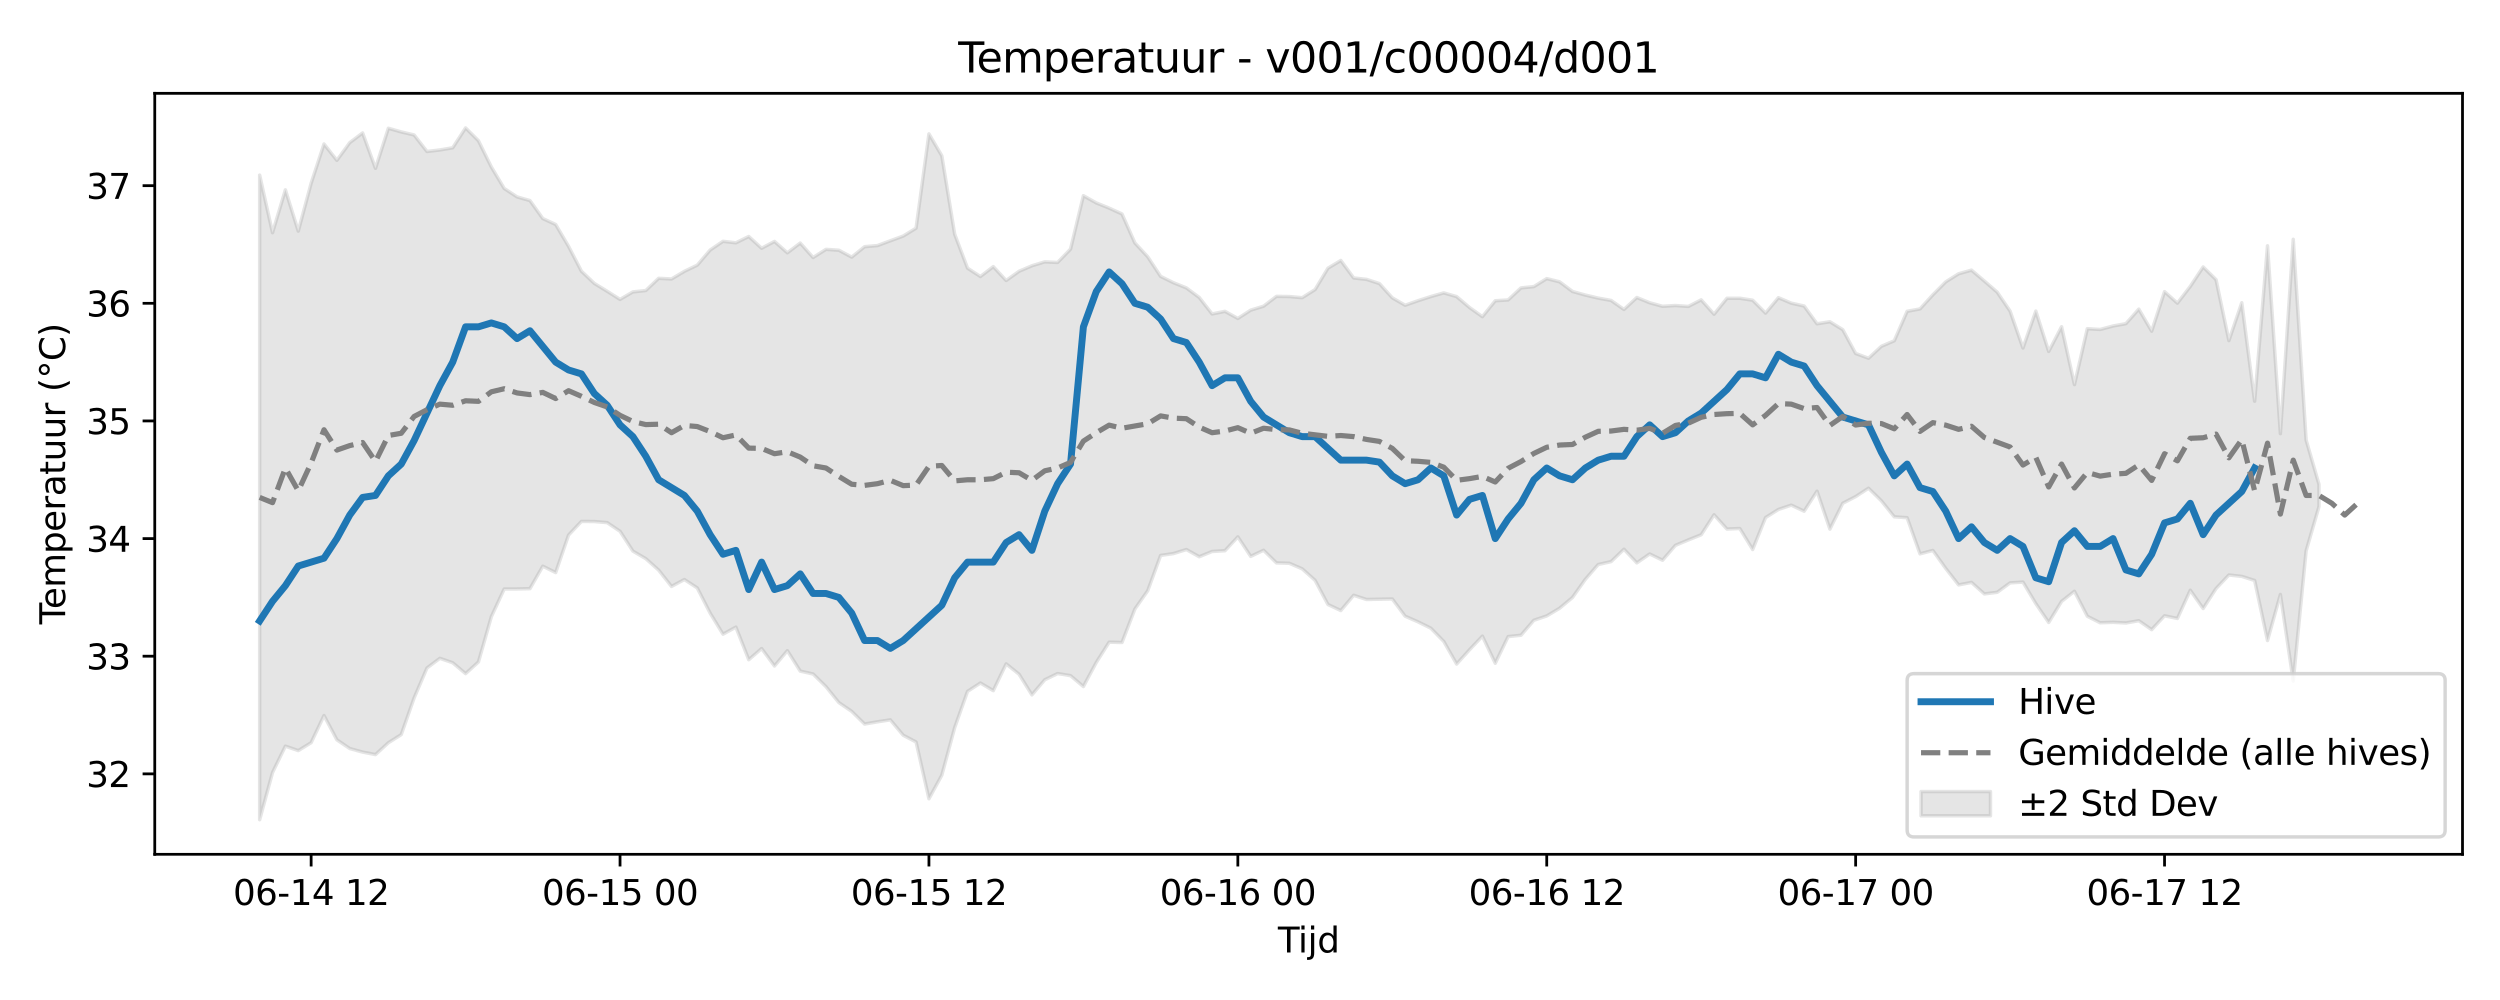 <?xml version="1.0" encoding="utf-8" standalone="no"?>
<!DOCTYPE svg PUBLIC "-//W3C//DTD SVG 1.1//EN"
  "http://www.w3.org/Graphics/SVG/1.1/DTD/svg11.dtd">
<svg xmlns:xlink="http://www.w3.org/1999/xlink" width="720pt" height="288pt" viewBox="0 0 720 288" xmlns="http://www.w3.org/2000/svg" version="1.1">
 <defs>
  <style type="text/css">*{stroke-linejoin: round; stroke-linecap: butt}</style>
 </defs>
 <g id="figure_1">
  <g id="patch_1">
   <path d="M 0 288 
L 720 288 
L 720 0 
L 0 0 
z
" style="fill: #ffffff"/>
  </g>
  <g id="axes_1">
   <g id="patch_2">
    <path d="M 44.57 246.04 
L 709.2 246.04 
L 709.2 26.88 
L 44.57 26.88 
z
" style="fill: #ffffff"/>
   </g>
   <g id="FillBetweenPolyCollection_1">
    <defs>
     <path id="m1a0eccf304" d="M 74.78 -237.57 
L 74.78 -51.922 
L 78.487 -65.504 
L 82.194 -73.106 
L 85.901 -71.821 
L 89.608 -74.108 
L 93.314 -81.919 
L 97.021 -74.933 
L 100.728 -72.419 
L 104.435 -71.398 
L 108.142 -70.676 
L 111.848 -74.085 
L 115.555 -76.43 
L 119.262 -86.984 
L 122.969 -95.617 
L 126.676 -98.4 
L 130.383 -97.127 
L 134.089 -93.993 
L 137.796 -97.356 
L 141.503 -110.389 
L 145.21 -118.365 
L 148.917 -118.377 
L 152.623 -118.464 
L 156.33 -124.936 
L 160.037 -123.093 
L 163.744 -133.9 
L 167.451 -137.829 
L 171.157 -137.795 
L 174.864 -137.482 
L 178.571 -134.985 
L 182.278 -129.278 
L 185.985 -127.11 
L 189.691 -123.804 
L 193.398 -119.101 
L 197.105 -121.094 
L 200.812 -118.667 
L 204.519 -111.416 
L 208.225 -105.35 
L 211.932 -107.396 
L 215.639 -97.993 
L 219.346 -101.219 
L 223.053 -96.191 
L 226.759 -100.6 
L 230.466 -94.721 
L 234.173 -93.889 
L 237.88 -90.244 
L 241.587 -85.654 
L 245.293 -83.122 
L 249 -79.473 
L 252.707 -80.116 
L 256.414 -80.68 
L 260.121 -76.25 
L 263.827 -74.302 
L 267.534 -57.955 
L 271.241 -64.736 
L 274.948 -78.454 
L 278.655 -88.887 
L 282.361 -91.292 
L 286.068 -89.088 
L 289.775 -96.802 
L 293.482 -93.82 
L 297.189 -87.874 
L 300.896 -92.23 
L 304.602 -94.016 
L 308.309 -93.404 
L 312.016 -90.272 
L 315.723 -97.195 
L 319.43 -103.052 
L 323.136 -102.961 
L 326.843 -112.592 
L 330.55 -117.876 
L 334.257 -128.033 
L 337.964 -128.569 
L 341.67 -129.735 
L 345.377 -127.655 
L 349.084 -129.176 
L 352.791 -129.391 
L 356.498 -133.38 
L 360.204 -127.759 
L 363.911 -129.524 
L 367.618 -125.882 
L 371.325 -125.774 
L 375.032 -124.175 
L 378.738 -120.866 
L 382.445 -113.905 
L 386.152 -112.158 
L 389.859 -116.554 
L 393.566 -115.345 
L 397.272 -115.426 
L 400.979 -115.495 
L 404.686 -110.529 
L 408.393 -108.906 
L 412.1 -107.061 
L 415.806 -103.266 
L 419.513 -96.754 
L 423.22 -100.861 
L 426.927 -104.795 
L 430.634 -96.975 
L 434.34 -104.656 
L 438.047 -105.054 
L 441.754 -109.361 
L 445.461 -110.608 
L 449.168 -112.824 
L 452.874 -115.924 
L 456.581 -121.154 
L 460.288 -125.416 
L 463.995 -126.253 
L 467.702 -129.818 
L 471.409 -125.894 
L 475.115 -128.457 
L 478.822 -126.649 
L 482.529 -130.941 
L 486.236 -132.498 
L 489.943 -133.984 
L 493.649 -139.737 
L 497.356 -135.634 
L 501.063 -135.786 
L 504.77 -129.736 
L 508.477 -138.936 
L 512.183 -141.275 
L 515.89 -142.516 
L 519.597 -140.769 
L 523.304 -146.529 
L 527.011 -135.615 
L 530.717 -143.062 
L 534.424 -144.976 
L 538.131 -147.396 
L 541.838 -143.762 
L 545.545 -139.156 
L 549.251 -138.896 
L 552.958 -128.485 
L 556.665 -129.473 
L 560.372 -124.288 
L 564.079 -119.545 
L 567.785 -120.267 
L 571.492 -116.95 
L 575.199 -117.415 
L 578.906 -120.13 
L 582.613 -120.351 
L 586.319 -114.153 
L 590.026 -108.73 
L 593.733 -114.792 
L 597.44 -117.713 
L 601.147 -110.515 
L 604.853 -108.639 
L 608.56 -108.769 
L 612.267 -108.578 
L 615.974 -109.233 
L 619.681 -106.656 
L 623.387 -110.654 
L 627.094 -109.879 
L 630.801 -118.012 
L 634.508 -112.742 
L 638.215 -118.483 
L 641.922 -122.401 
L 645.628 -121.999 
L 649.335 -120.818 
L 653.042 -103.527 
L 656.749 -116.789 
L 660.456 -91.871 
L 664.162 -129.34 
L 667.869 -142.117 
L 667.869 -148.505 
L 667.869 -148.505 
L 664.162 -161.282 
L 660.456 -219.079 
L 656.749 -163.104 
L 653.042 -217.21 
L 649.335 -172.439 
L 645.628 -200.809 
L 641.922 -189.904 
L 638.215 -207.47 
L 634.508 -211.114 
L 630.801 -205.522 
L 627.094 -200.694 
L 623.387 -204.006 
L 619.681 -192.623 
L 615.974 -198.973 
L 612.267 -194.789 
L 608.56 -194.114 
L 604.853 -193.114 
L 601.147 -193.336 
L 597.44 -177.238 
L 593.733 -193.898 
L 590.026 -186.785 
L 586.319 -198.41 
L 582.613 -187.775 
L 578.906 -198.402 
L 575.199 -203.86 
L 571.492 -207.068 
L 567.785 -210.204 
L 564.079 -209.151 
L 560.372 -206.828 
L 556.665 -203.095 
L 552.958 -199.028 
L 549.251 -198.35 
L 545.545 -189.862 
L 541.838 -188.268 
L 538.131 -184.822 
L 534.424 -186.207 
L 530.717 -193.055 
L 527.011 -195.34 
L 523.304 -194.75 
L 519.597 -199.865 
L 515.89 -200.7 
L 512.183 -202.264 
L 508.477 -197.826 
L 504.77 -201.541 
L 501.063 -202.105 
L 497.356 -202.097 
L 493.649 -197.509 
L 489.943 -201.649 
L 486.236 -199.747 
L 482.529 -200.014 
L 478.822 -199.788 
L 475.115 -200.804 
L 471.409 -202.318 
L 467.702 -198.878 
L 463.995 -201.475 
L 460.288 -202.151 
L 456.581 -203.025 
L 452.874 -204.06 
L 449.168 -206.838 
L 445.461 -207.763 
L 441.754 -205.46 
L 438.047 -205.089 
L 434.34 -201.615 
L 430.634 -201.39 
L 426.927 -196.798 
L 423.22 -199.441 
L 419.513 -202.579 
L 415.806 -203.65 
L 412.1 -202.598 
L 408.393 -201.398 
L 404.686 -200.097 
L 400.979 -202.23 
L 397.272 -206.333 
L 393.566 -207.543 
L 389.859 -207.947 
L 386.152 -212.989 
L 382.445 -210.758 
L 378.738 -204.603 
L 375.032 -202.262 
L 371.325 -202.599 
L 367.618 -202.652 
L 363.911 -199.817 
L 360.204 -198.678 
L 356.498 -196.283 
L 352.791 -198.337 
L 349.084 -197.584 
L 345.377 -202.332 
L 341.67 -205.092 
L 337.964 -206.58 
L 334.257 -208.407 
L 330.55 -214.046 
L 326.843 -218.04 
L 323.136 -226.38 
L 319.43 -228.064 
L 315.723 -229.565 
L 312.016 -231.648 
L 308.309 -216.255 
L 304.602 -212.417 
L 300.896 -212.589 
L 297.189 -211.459 
L 293.482 -209.87 
L 289.775 -207.21 
L 286.068 -211.214 
L 282.361 -208.364 
L 278.655 -210.77 
L 274.948 -220.556 
L 271.241 -243.148 
L 267.534 -249.445 
L 263.827 -222.289 
L 260.121 -220.018 
L 256.414 -218.653 
L 252.707 -217.281 
L 249 -216.956 
L 245.293 -213.953 
L 241.587 -215.938 
L 237.88 -216.189 
L 234.173 -213.834 
L 230.466 -218.003 
L 226.759 -215.189 
L 223.053 -218.469 
L 219.346 -216.506 
L 215.639 -219.893 
L 211.932 -218.073 
L 208.225 -218.506 
L 204.519 -215.989 
L 200.812 -211.642 
L 197.105 -209.861 
L 193.398 -207.659 
L 189.691 -207.85 
L 185.985 -204.328 
L 182.278 -203.935 
L 178.571 -201.777 
L 174.864 -204.12 
L 171.157 -206.388 
L 167.451 -209.904 
L 163.744 -217.06 
L 160.037 -223.349 
L 156.33 -225.056 
L 152.623 -230.237 
L 148.917 -231.292 
L 145.21 -233.724 
L 141.503 -239.925 
L 137.796 -247.472 
L 134.089 -251.158 
L 130.383 -245.443 
L 126.676 -244.816 
L 122.969 -244.372 
L 119.262 -249.133 
L 115.555 -250.007 
L 111.848 -251.062 
L 108.142 -239.52 
L 104.435 -249.716 
L 100.728 -246.919 
L 97.021 -241.825 
L 93.314 -246.535 
L 89.608 -235.228 
L 85.901 -221.436 
L 82.194 -233.326 
L 78.487 -220.977 
L 74.78 -237.57 
z
" style="stroke: #808080; stroke-opacity: 0.2"/>
    </defs>
    <g clip-path="url(#p3ddd1be614)">
     <use xlink:href="#m1a0eccf304" x="0" y="288" style="fill: #808080; fill-opacity: 0.2; stroke: #808080; stroke-opacity: 0.2"/>
    </g>
   </g>
   <g id="matplotlib.axis_1">
    <g id="xtick_1">
     <g id="line2d_1">
      <defs>
       <path id="m60ecb42fa9" d="M 0 0 
L 0 3.5 
" style="stroke: #000000; stroke-width: 0.8"/>
      </defs>
      <g>
       <use xlink:href="#m60ecb42fa9" x="89.608" y="246.04" style="stroke: #000000; stroke-width: 0.8"/>
      </g>
     </g>
     <g id="text_1">
      <!-- 06-14 12 -->
      <g transform="translate(67.127 260.638) scale(0.1 -0.1)">
       <defs>
        <path id="DejaVuSans-30" d="M 2034 4250 
Q 1547 4250 1301 3770 
Q 1056 3291 1056 2328 
Q 1056 1369 1301 889 
Q 1547 409 2034 409 
Q 2525 409 2770 889 
Q 3016 1369 3016 2328 
Q 3016 3291 2770 3770 
Q 2525 4250 2034 4250 
z
M 2034 4750 
Q 2819 4750 3233 4129 
Q 3647 3509 3647 2328 
Q 3647 1150 3233 529 
Q 2819 -91 2034 -91 
Q 1250 -91 836 529 
Q 422 1150 422 2328 
Q 422 3509 836 4129 
Q 1250 4750 2034 4750 
z
" transform="scale(0.016)"/>
        <path id="DejaVuSans-36" d="M 2113 2584 
Q 1688 2584 1439 2293 
Q 1191 2003 1191 1497 
Q 1191 994 1439 701 
Q 1688 409 2113 409 
Q 2538 409 2786 701 
Q 3034 994 3034 1497 
Q 3034 2003 2786 2293 
Q 2538 2584 2113 2584 
z
M 3366 4563 
L 3366 3988 
Q 3128 4100 2886 4159 
Q 2644 4219 2406 4219 
Q 1781 4219 1451 3797 
Q 1122 3375 1075 2522 
Q 1259 2794 1537 2939 
Q 1816 3084 2150 3084 
Q 2853 3084 3261 2657 
Q 3669 2231 3669 1497 
Q 3669 778 3244 343 
Q 2819 -91 2113 -91 
Q 1303 -91 875 529 
Q 447 1150 447 2328 
Q 447 3434 972 4092 
Q 1497 4750 2381 4750 
Q 2619 4750 2861 4703 
Q 3103 4656 3366 4563 
z
" transform="scale(0.016)"/>
        <path id="DejaVuSans-2d" d="M 313 2009 
L 1997 2009 
L 1997 1497 
L 313 1497 
L 313 2009 
z
" transform="scale(0.016)"/>
        <path id="DejaVuSans-31" d="M 794 531 
L 1825 531 
L 1825 4091 
L 703 3866 
L 703 4441 
L 1819 4666 
L 2450 4666 
L 2450 531 
L 3481 531 
L 3481 0 
L 794 0 
L 794 531 
z
" transform="scale(0.016)"/>
        <path id="DejaVuSans-34" d="M 2419 4116 
L 825 1625 
L 2419 1625 
L 2419 4116 
z
M 2253 4666 
L 3047 4666 
L 3047 1625 
L 3713 1625 
L 3713 1100 
L 3047 1100 
L 3047 0 
L 2419 0 
L 2419 1100 
L 313 1100 
L 313 1709 
L 2253 4666 
z
" transform="scale(0.016)"/>
        <path id="DejaVuSans-20" transform="scale(0.016)"/>
        <path id="DejaVuSans-32" d="M 1228 531 
L 3431 531 
L 3431 0 
L 469 0 
L 469 531 
Q 828 903 1448 1529 
Q 2069 2156 2228 2338 
Q 2531 2678 2651 2914 
Q 2772 3150 2772 3378 
Q 2772 3750 2511 3984 
Q 2250 4219 1831 4219 
Q 1534 4219 1204 4116 
Q 875 4013 500 3803 
L 500 4441 
Q 881 4594 1212 4672 
Q 1544 4750 1819 4750 
Q 2544 4750 2975 4387 
Q 3406 4025 3406 3419 
Q 3406 3131 3298 2873 
Q 3191 2616 2906 2266 
Q 2828 2175 2409 1742 
Q 1991 1309 1228 531 
z
" transform="scale(0.016)"/>
       </defs>
       <use xlink:href="#DejaVuSans-30"/>
       <use xlink:href="#DejaVuSans-36" transform="translate(63.623 0)"/>
       <use xlink:href="#DejaVuSans-2d" transform="translate(127.246 0)"/>
       <use xlink:href="#DejaVuSans-31" transform="translate(163.33 0)"/>
       <use xlink:href="#DejaVuSans-34" transform="translate(226.953 0)"/>
       <use xlink:href="#DejaVuSans-20" transform="translate(290.576 0)"/>
       <use xlink:href="#DejaVuSans-31" transform="translate(322.363 0)"/>
       <use xlink:href="#DejaVuSans-32" transform="translate(385.986 0)"/>
      </g>
     </g>
    </g>
    <g id="xtick_2">
     <g id="line2d_2">
      <g>
       <use xlink:href="#m60ecb42fa9" x="178.571" y="246.04" style="stroke: #000000; stroke-width: 0.8"/>
      </g>
     </g>
     <g id="text_2">
      <!-- 06-15 00 -->
      <g transform="translate(156.091 260.638) scale(0.1 -0.1)">
       <defs>
        <path id="DejaVuSans-35" d="M 691 4666 
L 3169 4666 
L 3169 4134 
L 1269 4134 
L 1269 2991 
Q 1406 3038 1543 3061 
Q 1681 3084 1819 3084 
Q 2600 3084 3056 2656 
Q 3513 2228 3513 1497 
Q 3513 744 3044 326 
Q 2575 -91 1722 -91 
Q 1428 -91 1123 -41 
Q 819 9 494 109 
L 494 744 
Q 775 591 1075 516 
Q 1375 441 1709 441 
Q 2250 441 2565 725 
Q 2881 1009 2881 1497 
Q 2881 1984 2565 2268 
Q 2250 2553 1709 2553 
Q 1456 2553 1204 2497 
Q 953 2441 691 2322 
L 691 4666 
z
" transform="scale(0.016)"/>
       </defs>
       <use xlink:href="#DejaVuSans-30"/>
       <use xlink:href="#DejaVuSans-36" transform="translate(63.623 0)"/>
       <use xlink:href="#DejaVuSans-2d" transform="translate(127.246 0)"/>
       <use xlink:href="#DejaVuSans-31" transform="translate(163.33 0)"/>
       <use xlink:href="#DejaVuSans-35" transform="translate(226.953 0)"/>
       <use xlink:href="#DejaVuSans-20" transform="translate(290.576 0)"/>
       <use xlink:href="#DejaVuSans-30" transform="translate(322.363 0)"/>
       <use xlink:href="#DejaVuSans-30" transform="translate(385.986 0)"/>
      </g>
     </g>
    </g>
    <g id="xtick_3">
     <g id="line2d_3">
      <g>
       <use xlink:href="#m60ecb42fa9" x="267.534" y="246.04" style="stroke: #000000; stroke-width: 0.8"/>
      </g>
     </g>
     <g id="text_3">
      <!-- 06-15 12 -->
      <g transform="translate(245.054 260.638) scale(0.1 -0.1)">
       <use xlink:href="#DejaVuSans-30"/>
       <use xlink:href="#DejaVuSans-36" transform="translate(63.623 0)"/>
       <use xlink:href="#DejaVuSans-2d" transform="translate(127.246 0)"/>
       <use xlink:href="#DejaVuSans-31" transform="translate(163.33 0)"/>
       <use xlink:href="#DejaVuSans-35" transform="translate(226.953 0)"/>
       <use xlink:href="#DejaVuSans-20" transform="translate(290.576 0)"/>
       <use xlink:href="#DejaVuSans-31" transform="translate(322.363 0)"/>
       <use xlink:href="#DejaVuSans-32" transform="translate(385.986 0)"/>
      </g>
     </g>
    </g>
    <g id="xtick_4">
     <g id="line2d_4">
      <g>
       <use xlink:href="#m60ecb42fa9" x="356.498" y="246.04" style="stroke: #000000; stroke-width: 0.8"/>
      </g>
     </g>
     <g id="text_4">
      <!-- 06-16 00 -->
      <g transform="translate(334.017 260.638) scale(0.1 -0.1)">
       <use xlink:href="#DejaVuSans-30"/>
       <use xlink:href="#DejaVuSans-36" transform="translate(63.623 0)"/>
       <use xlink:href="#DejaVuSans-2d" transform="translate(127.246 0)"/>
       <use xlink:href="#DejaVuSans-31" transform="translate(163.33 0)"/>
       <use xlink:href="#DejaVuSans-36" transform="translate(226.953 0)"/>
       <use xlink:href="#DejaVuSans-20" transform="translate(290.576 0)"/>
       <use xlink:href="#DejaVuSans-30" transform="translate(322.363 0)"/>
       <use xlink:href="#DejaVuSans-30" transform="translate(385.986 0)"/>
      </g>
     </g>
    </g>
    <g id="xtick_5">
     <g id="line2d_5">
      <g>
       <use xlink:href="#m60ecb42fa9" x="445.461" y="246.04" style="stroke: #000000; stroke-width: 0.8"/>
      </g>
     </g>
     <g id="text_5">
      <!-- 06-16 12 -->
      <g transform="translate(422.98 260.638) scale(0.1 -0.1)">
       <use xlink:href="#DejaVuSans-30"/>
       <use xlink:href="#DejaVuSans-36" transform="translate(63.623 0)"/>
       <use xlink:href="#DejaVuSans-2d" transform="translate(127.246 0)"/>
       <use xlink:href="#DejaVuSans-31" transform="translate(163.33 0)"/>
       <use xlink:href="#DejaVuSans-36" transform="translate(226.953 0)"/>
       <use xlink:href="#DejaVuSans-20" transform="translate(290.576 0)"/>
       <use xlink:href="#DejaVuSans-31" transform="translate(322.363 0)"/>
       <use xlink:href="#DejaVuSans-32" transform="translate(385.986 0)"/>
      </g>
     </g>
    </g>
    <g id="xtick_6">
     <g id="line2d_6">
      <g>
       <use xlink:href="#m60ecb42fa9" x="534.424" y="246.04" style="stroke: #000000; stroke-width: 0.8"/>
      </g>
     </g>
     <g id="text_6">
      <!-- 06-17 00 -->
      <g transform="translate(511.944 260.638) scale(0.1 -0.1)">
       <defs>
        <path id="DejaVuSans-37" d="M 525 4666 
L 3525 4666 
L 3525 4397 
L 1831 0 
L 1172 0 
L 2766 4134 
L 525 4134 
L 525 4666 
z
" transform="scale(0.016)"/>
       </defs>
       <use xlink:href="#DejaVuSans-30"/>
       <use xlink:href="#DejaVuSans-36" transform="translate(63.623 0)"/>
       <use xlink:href="#DejaVuSans-2d" transform="translate(127.246 0)"/>
       <use xlink:href="#DejaVuSans-31" transform="translate(163.33 0)"/>
       <use xlink:href="#DejaVuSans-37" transform="translate(226.953 0)"/>
       <use xlink:href="#DejaVuSans-20" transform="translate(290.576 0)"/>
       <use xlink:href="#DejaVuSans-30" transform="translate(322.363 0)"/>
       <use xlink:href="#DejaVuSans-30" transform="translate(385.986 0)"/>
      </g>
     </g>
    </g>
    <g id="xtick_7">
     <g id="line2d_7">
      <g>
       <use xlink:href="#m60ecb42fa9" x="623.387" y="246.04" style="stroke: #000000; stroke-width: 0.8"/>
      </g>
     </g>
     <g id="text_7">
      <!-- 06-17 12 -->
      <g transform="translate(600.907 260.638) scale(0.1 -0.1)">
       <use xlink:href="#DejaVuSans-30"/>
       <use xlink:href="#DejaVuSans-36" transform="translate(63.623 0)"/>
       <use xlink:href="#DejaVuSans-2d" transform="translate(127.246 0)"/>
       <use xlink:href="#DejaVuSans-31" transform="translate(163.33 0)"/>
       <use xlink:href="#DejaVuSans-37" transform="translate(226.953 0)"/>
       <use xlink:href="#DejaVuSans-20" transform="translate(290.576 0)"/>
       <use xlink:href="#DejaVuSans-31" transform="translate(322.363 0)"/>
       <use xlink:href="#DejaVuSans-32" transform="translate(385.986 0)"/>
      </g>
     </g>
    </g>
    <g id="text_8">
     <!-- Tijd -->
     <g transform="translate(368.035 274.317) scale(0.1 -0.1)">
      <defs>
       <path id="DejaVuSans-54" d="M -19 4666 
L 3928 4666 
L 3928 4134 
L 2272 4134 
L 2272 0 
L 1638 0 
L 1638 4134 
L -19 4134 
L -19 4666 
z
" transform="scale(0.016)"/>
       <path id="DejaVuSans-69" d="M 603 3500 
L 1178 3500 
L 1178 0 
L 603 0 
L 603 3500 
z
M 603 4863 
L 1178 4863 
L 1178 4134 
L 603 4134 
L 603 4863 
z
" transform="scale(0.016)"/>
       <path id="DejaVuSans-6a" d="M 603 3500 
L 1178 3500 
L 1178 -63 
Q 1178 -731 923 -1031 
Q 669 -1331 103 -1331 
L -116 -1331 
L -116 -844 
L 38 -844 
Q 366 -844 484 -692 
Q 603 -541 603 -63 
L 603 3500 
z
M 603 4863 
L 1178 4863 
L 1178 4134 
L 603 4134 
L 603 4863 
z
" transform="scale(0.016)"/>
       <path id="DejaVuSans-64" d="M 2906 2969 
L 2906 4863 
L 3481 4863 
L 3481 0 
L 2906 0 
L 2906 525 
Q 2725 213 2448 61 
Q 2172 -91 1784 -91 
Q 1150 -91 751 415 
Q 353 922 353 1747 
Q 353 2572 751 3078 
Q 1150 3584 1784 3584 
Q 2172 3584 2448 3432 
Q 2725 3281 2906 2969 
z
M 947 1747 
Q 947 1113 1208 752 
Q 1469 391 1925 391 
Q 2381 391 2643 752 
Q 2906 1113 2906 1747 
Q 2906 2381 2643 2742 
Q 2381 3103 1925 3103 
Q 1469 3103 1208 2742 
Q 947 2381 947 1747 
z
" transform="scale(0.016)"/>
      </defs>
      <use xlink:href="#DejaVuSans-54"/>
      <use xlink:href="#DejaVuSans-69" transform="translate(57.959 0)"/>
      <use xlink:href="#DejaVuSans-6a" transform="translate(85.742 0)"/>
      <use xlink:href="#DejaVuSans-64" transform="translate(113.525 0)"/>
     </g>
    </g>
   </g>
   <g id="matplotlib.axis_2">
    <g id="ytick_1">
     <g id="line2d_8">
      <defs>
       <path id="m7d3138f30b" d="M 0 0 
L -3.5 0 
" style="stroke: #000000; stroke-width: 0.8"/>
      </defs>
      <g>
       <use xlink:href="#m7d3138f30b" x="44.57" y="222.871" style="stroke: #000000; stroke-width: 0.8"/>
      </g>
     </g>
     <g id="text_9">
      <!-- 32 -->
      <g transform="translate(24.845 226.67) scale(0.1 -0.1)">
       <defs>
        <path id="DejaVuSans-33" d="M 2597 2516 
Q 3050 2419 3304 2112 
Q 3559 1806 3559 1356 
Q 3559 666 3084 287 
Q 2609 -91 1734 -91 
Q 1441 -91 1130 -33 
Q 819 25 488 141 
L 488 750 
Q 750 597 1062 519 
Q 1375 441 1716 441 
Q 2309 441 2620 675 
Q 2931 909 2931 1356 
Q 2931 1769 2642 2001 
Q 2353 2234 1838 2234 
L 1294 2234 
L 1294 2753 
L 1863 2753 
Q 2328 2753 2575 2939 
Q 2822 3125 2822 3475 
Q 2822 3834 2567 4026 
Q 2313 4219 1838 4219 
Q 1578 4219 1281 4162 
Q 984 4106 628 3988 
L 628 4550 
Q 988 4650 1302 4700 
Q 1616 4750 1894 4750 
Q 2613 4750 3031 4423 
Q 3450 4097 3450 3541 
Q 3450 3153 3228 2886 
Q 3006 2619 2597 2516 
z
" transform="scale(0.016)"/>
       </defs>
       <use xlink:href="#DejaVuSans-33"/>
       <use xlink:href="#DejaVuSans-32" transform="translate(63.623 0)"/>
      </g>
     </g>
    </g>
    <g id="ytick_2">
     <g id="line2d_9">
      <g>
       <use xlink:href="#m7d3138f30b" x="44.57" y="188.991" style="stroke: #000000; stroke-width: 0.8"/>
      </g>
     </g>
     <g id="text_10">
      <!-- 33 -->
      <g transform="translate(24.845 192.791) scale(0.1 -0.1)">
       <use xlink:href="#DejaVuSans-33"/>
       <use xlink:href="#DejaVuSans-33" transform="translate(63.623 0)"/>
      </g>
     </g>
    </g>
    <g id="ytick_3">
     <g id="line2d_10">
      <g>
       <use xlink:href="#m7d3138f30b" x="44.57" y="155.112" style="stroke: #000000; stroke-width: 0.8"/>
      </g>
     </g>
     <g id="text_11">
      <!-- 34 -->
      <g transform="translate(24.845 158.911) scale(0.1 -0.1)">
       <use xlink:href="#DejaVuSans-33"/>
       <use xlink:href="#DejaVuSans-34" transform="translate(63.623 0)"/>
      </g>
     </g>
    </g>
    <g id="ytick_4">
     <g id="line2d_11">
      <g>
       <use xlink:href="#m7d3138f30b" x="44.57" y="121.232" style="stroke: #000000; stroke-width: 0.8"/>
      </g>
     </g>
     <g id="text_12">
      <!-- 35 -->
      <g transform="translate(24.845 125.031) scale(0.1 -0.1)">
       <use xlink:href="#DejaVuSans-33"/>
       <use xlink:href="#DejaVuSans-35" transform="translate(63.623 0)"/>
      </g>
     </g>
    </g>
    <g id="ytick_5">
     <g id="line2d_12">
      <g>
       <use xlink:href="#m7d3138f30b" x="44.57" y="87.353" style="stroke: #000000; stroke-width: 0.8"/>
      </g>
     </g>
     <g id="text_13">
      <!-- 36 -->
      <g transform="translate(24.845 91.152) scale(0.1 -0.1)">
       <use xlink:href="#DejaVuSans-33"/>
       <use xlink:href="#DejaVuSans-36" transform="translate(63.623 0)"/>
      </g>
     </g>
    </g>
    <g id="ytick_6">
     <g id="line2d_13">
      <g>
       <use xlink:href="#m7d3138f30b" x="44.57" y="53.473" style="stroke: #000000; stroke-width: 0.8"/>
      </g>
     </g>
     <g id="text_14">
      <!-- 37 -->
      <g transform="translate(24.845 57.272) scale(0.1 -0.1)">
       <use xlink:href="#DejaVuSans-33"/>
       <use xlink:href="#DejaVuSans-37" transform="translate(63.623 0)"/>
      </g>
     </g>
    </g>
    <g id="text_15">
     <!-- Temperatuur (°C) -->
     <g transform="translate(18.765 179.816) rotate(-90) scale(0.1 -0.1)">
      <defs>
       <path id="DejaVuSans-65" d="M 3597 1894 
L 3597 1613 
L 953 1613 
Q 991 1019 1311 708 
Q 1631 397 2203 397 
Q 2534 397 2845 478 
Q 3156 559 3463 722 
L 3463 178 
Q 3153 47 2828 -22 
Q 2503 -91 2169 -91 
Q 1331 -91 842 396 
Q 353 884 353 1716 
Q 353 2575 817 3079 
Q 1281 3584 2069 3584 
Q 2775 3584 3186 3129 
Q 3597 2675 3597 1894 
z
M 3022 2063 
Q 3016 2534 2758 2815 
Q 2500 3097 2075 3097 
Q 1594 3097 1305 2825 
Q 1016 2553 972 2059 
L 3022 2063 
z
" transform="scale(0.016)"/>
       <path id="DejaVuSans-6d" d="M 3328 2828 
Q 3544 3216 3844 3400 
Q 4144 3584 4550 3584 
Q 5097 3584 5394 3201 
Q 5691 2819 5691 2113 
L 5691 0 
L 5113 0 
L 5113 2094 
Q 5113 2597 4934 2840 
Q 4756 3084 4391 3084 
Q 3944 3084 3684 2787 
Q 3425 2491 3425 1978 
L 3425 0 
L 2847 0 
L 2847 2094 
Q 2847 2600 2669 2842 
Q 2491 3084 2119 3084 
Q 1678 3084 1418 2786 
Q 1159 2488 1159 1978 
L 1159 0 
L 581 0 
L 581 3500 
L 1159 3500 
L 1159 2956 
Q 1356 3278 1631 3431 
Q 1906 3584 2284 3584 
Q 2666 3584 2933 3390 
Q 3200 3197 3328 2828 
z
" transform="scale(0.016)"/>
       <path id="DejaVuSans-70" d="M 1159 525 
L 1159 -1331 
L 581 -1331 
L 581 3500 
L 1159 3500 
L 1159 2969 
Q 1341 3281 1617 3432 
Q 1894 3584 2278 3584 
Q 2916 3584 3314 3078 
Q 3713 2572 3713 1747 
Q 3713 922 3314 415 
Q 2916 -91 2278 -91 
Q 1894 -91 1617 61 
Q 1341 213 1159 525 
z
M 3116 1747 
Q 3116 2381 2855 2742 
Q 2594 3103 2138 3103 
Q 1681 3103 1420 2742 
Q 1159 2381 1159 1747 
Q 1159 1113 1420 752 
Q 1681 391 2138 391 
Q 2594 391 2855 752 
Q 3116 1113 3116 1747 
z
" transform="scale(0.016)"/>
       <path id="DejaVuSans-72" d="M 2631 2963 
Q 2534 3019 2420 3045 
Q 2306 3072 2169 3072 
Q 1681 3072 1420 2755 
Q 1159 2438 1159 1844 
L 1159 0 
L 581 0 
L 581 3500 
L 1159 3500 
L 1159 2956 
Q 1341 3275 1631 3429 
Q 1922 3584 2338 3584 
Q 2397 3584 2469 3576 
Q 2541 3569 2628 3553 
L 2631 2963 
z
" transform="scale(0.016)"/>
       <path id="DejaVuSans-61" d="M 2194 1759 
Q 1497 1759 1228 1600 
Q 959 1441 959 1056 
Q 959 750 1161 570 
Q 1363 391 1709 391 
Q 2188 391 2477 730 
Q 2766 1069 2766 1631 
L 2766 1759 
L 2194 1759 
z
M 3341 1997 
L 3341 0 
L 2766 0 
L 2766 531 
Q 2569 213 2275 61 
Q 1981 -91 1556 -91 
Q 1019 -91 701 211 
Q 384 513 384 1019 
Q 384 1609 779 1909 
Q 1175 2209 1959 2209 
L 2766 2209 
L 2766 2266 
Q 2766 2663 2505 2880 
Q 2244 3097 1772 3097 
Q 1472 3097 1187 3025 
Q 903 2953 641 2809 
L 641 3341 
Q 956 3463 1253 3523 
Q 1550 3584 1831 3584 
Q 2591 3584 2966 3190 
Q 3341 2797 3341 1997 
z
" transform="scale(0.016)"/>
       <path id="DejaVuSans-74" d="M 1172 4494 
L 1172 3500 
L 2356 3500 
L 2356 3053 
L 1172 3053 
L 1172 1153 
Q 1172 725 1289 603 
Q 1406 481 1766 481 
L 2356 481 
L 2356 0 
L 1766 0 
Q 1100 0 847 248 
Q 594 497 594 1153 
L 594 3053 
L 172 3053 
L 172 3500 
L 594 3500 
L 594 4494 
L 1172 4494 
z
" transform="scale(0.016)"/>
       <path id="DejaVuSans-75" d="M 544 1381 
L 544 3500 
L 1119 3500 
L 1119 1403 
Q 1119 906 1312 657 
Q 1506 409 1894 409 
Q 2359 409 2629 706 
Q 2900 1003 2900 1516 
L 2900 3500 
L 3475 3500 
L 3475 0 
L 2900 0 
L 2900 538 
Q 2691 219 2414 64 
Q 2138 -91 1772 -91 
Q 1169 -91 856 284 
Q 544 659 544 1381 
z
M 1991 3584 
L 1991 3584 
z
" transform="scale(0.016)"/>
       <path id="DejaVuSans-28" d="M 1984 4856 
Q 1566 4138 1362 3434 
Q 1159 2731 1159 2009 
Q 1159 1288 1364 580 
Q 1569 -128 1984 -844 
L 1484 -844 
Q 1016 -109 783 600 
Q 550 1309 550 2009 
Q 550 2706 781 3412 
Q 1013 4119 1484 4856 
L 1984 4856 
z
" transform="scale(0.016)"/>
       <path id="DejaVuSans-b0" d="M 1600 4347 
Q 1350 4347 1178 4173 
Q 1006 4000 1006 3750 
Q 1006 3503 1178 3333 
Q 1350 3163 1600 3163 
Q 1850 3163 2022 3333 
Q 2194 3503 2194 3750 
Q 2194 3997 2020 4172 
Q 1847 4347 1600 4347 
z
M 1600 4750 
Q 1800 4750 1984 4673 
Q 2169 4597 2303 4453 
Q 2447 4313 2519 4134 
Q 2591 3956 2591 3750 
Q 2591 3338 2302 3052 
Q 2013 2766 1594 2766 
Q 1172 2766 890 3047 
Q 609 3328 609 3750 
Q 609 4169 896 4459 
Q 1184 4750 1600 4750 
z
" transform="scale(0.016)"/>
       <path id="DejaVuSans-43" d="M 4122 4306 
L 4122 3641 
Q 3803 3938 3442 4084 
Q 3081 4231 2675 4231 
Q 1875 4231 1450 3742 
Q 1025 3253 1025 2328 
Q 1025 1406 1450 917 
Q 1875 428 2675 428 
Q 3081 428 3442 575 
Q 3803 722 4122 1019 
L 4122 359 
Q 3791 134 3420 21 
Q 3050 -91 2638 -91 
Q 1578 -91 968 557 
Q 359 1206 359 2328 
Q 359 3453 968 4101 
Q 1578 4750 2638 4750 
Q 3056 4750 3426 4639 
Q 3797 4528 4122 4306 
z
" transform="scale(0.016)"/>
       <path id="DejaVuSans-29" d="M 513 4856 
L 1013 4856 
Q 1481 4119 1714 3412 
Q 1947 2706 1947 2009 
Q 1947 1309 1714 600 
Q 1481 -109 1013 -844 
L 513 -844 
Q 928 -128 1133 580 
Q 1338 1288 1338 2009 
Q 1338 2731 1133 3434 
Q 928 4138 513 4856 
z
" transform="scale(0.016)"/>
      </defs>
      <use xlink:href="#DejaVuSans-54"/>
      <use xlink:href="#DejaVuSans-65" transform="translate(44.084 0)"/>
      <use xlink:href="#DejaVuSans-6d" transform="translate(105.607 0)"/>
      <use xlink:href="#DejaVuSans-70" transform="translate(203.02 0)"/>
      <use xlink:href="#DejaVuSans-65" transform="translate(266.496 0)"/>
      <use xlink:href="#DejaVuSans-72" transform="translate(328.02 0)"/>
      <use xlink:href="#DejaVuSans-61" transform="translate(369.133 0)"/>
      <use xlink:href="#DejaVuSans-74" transform="translate(430.412 0)"/>
      <use xlink:href="#DejaVuSans-75" transform="translate(469.621 0)"/>
      <use xlink:href="#DejaVuSans-75" transform="translate(533 0)"/>
      <use xlink:href="#DejaVuSans-72" transform="translate(596.379 0)"/>
      <use xlink:href="#DejaVuSans-20" transform="translate(637.492 0)"/>
      <use xlink:href="#DejaVuSans-28" transform="translate(669.279 0)"/>
      <use xlink:href="#DejaVuSans-b0" transform="translate(708.293 0)"/>
      <use xlink:href="#DejaVuSans-43" transform="translate(758.293 0)"/>
      <use xlink:href="#DejaVuSans-29" transform="translate(828.117 0)"/>
     </g>
    </g>
   </g>
   <g id="line2d_14">
    <path d="M 74.78 178.827 
L 78.487 173.181 
L 82.194 168.664 
L 85.901 163.017 
L 93.314 160.758 
L 97.021 155.112 
L 100.728 148.336 
L 104.435 143.254 
L 108.142 142.689 
L 111.848 137.043 
L 115.555 133.655 
L 119.262 126.879 
L 126.676 111.068 
L 130.383 104.292 
L 134.089 94.128 
L 137.796 94.128 
L 141.503 92.999 
L 145.21 94.128 
L 148.917 97.516 
L 152.623 95.258 
L 160.037 104.292 
L 163.744 106.551 
L 167.451 107.68 
L 171.157 113.327 
L 174.864 116.715 
L 178.571 122.361 
L 182.278 125.749 
L 185.985 131.396 
L 189.691 138.172 
L 197.105 142.689 
L 200.812 147.206 
L 204.519 153.982 
L 208.225 159.629 
L 211.932 158.5 
L 215.639 169.793 
L 219.346 161.888 
L 223.053 169.793 
L 226.759 168.664 
L 230.466 165.276 
L 234.173 170.922 
L 237.88 170.922 
L 241.587 172.052 
L 245.293 176.569 
L 249 184.474 
L 252.707 184.474 
L 256.414 186.733 
L 260.121 184.474 
L 271.241 174.31 
L 274.948 166.405 
L 278.655 161.888 
L 286.068 161.888 
L 289.775 156.241 
L 293.482 153.982 
L 297.189 158.5 
L 300.896 147.206 
L 304.602 139.301 
L 308.309 133.655 
L 312.016 94.128 
L 315.723 83.965 
L 319.43 78.318 
L 323.136 81.706 
L 326.843 87.353 
L 330.55 88.482 
L 334.257 91.87 
L 337.964 97.516 
L 341.67 98.646 
L 345.377 104.292 
L 349.084 111.068 
L 352.791 108.81 
L 356.498 108.81 
L 360.204 115.586 
L 363.911 120.103 
L 371.325 124.62 
L 375.032 125.749 
L 378.738 125.749 
L 386.152 132.525 
L 393.566 132.525 
L 397.272 133.09 
L 400.979 137.043 
L 404.686 139.301 
L 408.393 138.172 
L 412.1 134.784 
L 415.806 137.043 
L 419.513 148.336 
L 423.22 143.819 
L 426.927 142.689 
L 430.634 155.112 
L 434.34 149.465 
L 438.047 144.948 
L 441.754 138.172 
L 445.461 134.784 
L 449.168 137.043 
L 452.874 138.172 
L 456.581 134.784 
L 460.288 132.525 
L 463.995 131.396 
L 467.702 131.396 
L 471.409 125.749 
L 475.115 122.361 
L 478.822 125.749 
L 482.529 124.62 
L 486.236 121.232 
L 489.943 118.973 
L 497.356 112.198 
L 501.063 107.68 
L 504.77 107.68 
L 508.477 108.81 
L 512.183 102.034 
L 515.89 104.292 
L 519.597 105.422 
L 523.304 111.068 
L 530.717 120.103 
L 538.131 122.361 
L 541.838 130.267 
L 545.545 137.043 
L 549.251 133.655 
L 552.958 140.431 
L 556.665 141.56 
L 560.372 147.206 
L 564.079 155.112 
L 567.785 151.724 
L 571.492 156.241 
L 575.199 158.5 
L 578.906 155.112 
L 582.613 157.37 
L 586.319 166.405 
L 590.026 167.534 
L 593.733 156.241 
L 597.44 152.853 
L 601.147 157.37 
L 604.853 157.37 
L 608.56 155.112 
L 612.267 164.146 
L 615.974 165.276 
L 619.681 159.629 
L 623.387 150.594 
L 627.094 149.465 
L 630.801 144.948 
L 634.508 153.982 
L 638.215 148.336 
L 645.628 141.56 
L 649.335 134.784 
L 649.335 134.784 
" clip-path="url(#p3ddd1be614)" style="fill: none; stroke: #1f77b4; stroke-width: 2; stroke-linecap: square"/>
   </g>
   <g id="line2d_15">
    <path d="M 74.78 143.254 
L 78.487 144.76 
L 82.194 134.784 
L 85.901 141.372 
L 89.608 133.332 
L 93.314 123.773 
L 97.021 129.621 
L 100.728 128.331 
L 104.435 127.443 
L 108.142 132.902 
L 111.848 125.427 
L 115.555 124.781 
L 119.262 119.941 
L 122.969 118.005 
L 126.676 116.392 
L 130.383 116.715 
L 134.089 115.424 
L 137.796 115.586 
L 141.503 112.843 
L 145.21 111.956 
L 148.917 113.166 
L 152.623 113.65 
L 156.33 113.004 
L 160.037 114.779 
L 163.744 112.52 
L 167.451 114.134 
L 171.157 115.908 
L 174.864 117.199 
L 178.571 119.619 
L 182.278 121.393 
L 185.985 122.281 
L 189.691 122.173 
L 193.398 124.62 
L 197.105 122.523 
L 200.812 122.845 
L 204.519 124.297 
L 208.225 126.072 
L 211.932 125.265 
L 215.639 129.057 
L 219.346 129.137 
L 223.053 130.67 
L 226.759 130.105 
L 230.466 131.638 
L 234.173 134.139 
L 237.88 134.784 
L 241.587 137.204 
L 245.293 139.463 
L 249 139.785 
L 252.707 139.301 
L 256.414 138.333 
L 260.121 139.866 
L 263.827 139.705 
L 267.534 134.3 
L 271.241 134.058 
L 274.948 138.495 
L 278.655 138.172 
L 282.361 138.172 
L 286.068 137.849 
L 289.775 135.994 
L 293.482 136.155 
L 297.189 138.333 
L 300.896 135.591 
L 304.602 134.784 
L 308.309 133.171 
L 312.016 127.04 
L 315.723 124.62 
L 319.43 122.442 
L 323.136 123.329 
L 330.55 122.039 
L 334.257 119.78 
L 337.964 120.425 
L 341.67 120.587 
L 345.377 123.007 
L 349.084 124.62 
L 352.791 124.136 
L 356.498 123.168 
L 360.204 124.781 
L 363.911 123.329 
L 367.618 123.733 
L 371.325 123.813 
L 375.032 124.781 
L 382.445 125.669 
L 386.152 125.427 
L 389.859 125.749 
L 393.566 126.556 
L 397.272 127.121 
L 400.979 129.137 
L 404.686 132.687 
L 408.393 132.848 
L 412.1 133.171 
L 415.806 134.542 
L 419.513 138.333 
L 423.22 137.849 
L 426.927 137.204 
L 430.634 138.817 
L 434.34 134.865 
L 438.047 132.929 
L 441.754 130.589 
L 445.461 128.815 
L 449.168 128.169 
L 452.874 128.008 
L 456.581 125.911 
L 460.288 124.217 
L 463.995 124.136 
L 467.702 123.652 
L 471.409 123.894 
L 475.115 123.37 
L 478.822 124.781 
L 482.529 122.523 
L 486.236 121.877 
L 489.943 120.183 
L 493.649 119.377 
L 497.356 119.135 
L 501.063 119.054 
L 504.77 122.361 
L 508.477 119.619 
L 512.183 116.231 
L 515.89 116.392 
L 519.597 117.683 
L 523.304 117.36 
L 527.011 122.523 
L 530.717 119.941 
L 534.424 122.408 
L 538.131 121.891 
L 541.838 121.985 
L 545.545 123.491 
L 549.251 119.377 
L 552.958 124.244 
L 556.665 121.716 
L 560.372 122.442 
L 564.079 123.652 
L 567.785 122.765 
L 571.492 125.991 
L 578.906 128.734 
L 582.613 133.937 
L 586.319 131.719 
L 590.026 140.242 
L 593.733 133.655 
L 597.44 140.525 
L 601.147 136.075 
L 604.853 137.123 
L 608.56 136.559 
L 612.267 136.317 
L 615.974 133.897 
L 619.681 138.36 
L 623.387 130.67 
L 627.094 132.714 
L 630.801 126.233 
L 634.508 126.072 
L 638.215 125.023 
L 641.922 131.848 
L 645.628 126.596 
L 649.335 141.372 
L 653.042 127.632 
L 656.749 148.053 
L 660.456 132.525 
L 664.162 142.689 
L 667.869 142.689 
L 671.576 144.948 
L 675.283 148.336 
L 678.99 144.948 
L 678.99 144.948 
" clip-path="url(#p3ddd1be614)" style="fill: none; stroke-dasharray: 5.55,2.4; stroke-dashoffset: 0; stroke: #808080; stroke-width: 1.5"/>
   </g>
   <g id="patch_3">
    <path d="M 44.57 246.04 
L 44.57 26.88 
" style="fill: none; stroke: #000000; stroke-width: 0.8; stroke-linejoin: miter; stroke-linecap: square"/>
   </g>
   <g id="patch_4">
    <path d="M 709.2 246.04 
L 709.2 26.88 
" style="fill: none; stroke: #000000; stroke-width: 0.8; stroke-linejoin: miter; stroke-linecap: square"/>
   </g>
   <g id="patch_5">
    <path d="M 44.57 246.04 
L 709.2 246.04 
" style="fill: none; stroke: #000000; stroke-width: 0.8; stroke-linejoin: miter; stroke-linecap: square"/>
   </g>
   <g id="patch_6">
    <path d="M 44.57 26.88 
L 709.2 26.88 
" style="fill: none; stroke: #000000; stroke-width: 0.8; stroke-linejoin: miter; stroke-linecap: square"/>
   </g>
   <g id="text_16">
    <!-- Temperatuur - v001/c00004/d001 -->
    <g transform="translate(275.963 20.88) scale(0.12 -0.12)">
     <defs>
      <path id="DejaVuSans-76" d="M 191 3500 
L 800 3500 
L 1894 563 
L 2988 3500 
L 3597 3500 
L 2284 0 
L 1503 0 
L 191 3500 
z
" transform="scale(0.016)"/>
      <path id="DejaVuSans-2f" d="M 1625 4666 
L 2156 4666 
L 531 -594 
L 0 -594 
L 1625 4666 
z
" transform="scale(0.016)"/>
      <path id="DejaVuSans-63" d="M 3122 3366 
L 3122 2828 
Q 2878 2963 2633 3030 
Q 2388 3097 2138 3097 
Q 1578 3097 1268 2742 
Q 959 2388 959 1747 
Q 959 1106 1268 751 
Q 1578 397 2138 397 
Q 2388 397 2633 464 
Q 2878 531 3122 666 
L 3122 134 
Q 2881 22 2623 -34 
Q 2366 -91 2075 -91 
Q 1284 -91 818 406 
Q 353 903 353 1747 
Q 353 2603 823 3093 
Q 1294 3584 2113 3584 
Q 2378 3584 2631 3529 
Q 2884 3475 3122 3366 
z
" transform="scale(0.016)"/>
     </defs>
     <use xlink:href="#DejaVuSans-54"/>
     <use xlink:href="#DejaVuSans-65" transform="translate(44.084 0)"/>
     <use xlink:href="#DejaVuSans-6d" transform="translate(105.607 0)"/>
     <use xlink:href="#DejaVuSans-70" transform="translate(203.02 0)"/>
     <use xlink:href="#DejaVuSans-65" transform="translate(266.496 0)"/>
     <use xlink:href="#DejaVuSans-72" transform="translate(328.02 0)"/>
     <use xlink:href="#DejaVuSans-61" transform="translate(369.133 0)"/>
     <use xlink:href="#DejaVuSans-74" transform="translate(430.412 0)"/>
     <use xlink:href="#DejaVuSans-75" transform="translate(469.621 0)"/>
     <use xlink:href="#DejaVuSans-75" transform="translate(533 0)"/>
     <use xlink:href="#DejaVuSans-72" transform="translate(596.379 0)"/>
     <use xlink:href="#DejaVuSans-20" transform="translate(637.492 0)"/>
     <use xlink:href="#DejaVuSans-2d" transform="translate(669.279 0)"/>
     <use xlink:href="#DejaVuSans-20" transform="translate(705.363 0)"/>
     <use xlink:href="#DejaVuSans-76" transform="translate(737.15 0)"/>
     <use xlink:href="#DejaVuSans-30" transform="translate(796.33 0)"/>
     <use xlink:href="#DejaVuSans-30" transform="translate(859.953 0)"/>
     <use xlink:href="#DejaVuSans-31" transform="translate(923.576 0)"/>
     <use xlink:href="#DejaVuSans-2f" transform="translate(987.199 0)"/>
     <use xlink:href="#DejaVuSans-63" transform="translate(1020.891 0)"/>
     <use xlink:href="#DejaVuSans-30" transform="translate(1075.871 0)"/>
     <use xlink:href="#DejaVuSans-30" transform="translate(1139.494 0)"/>
     <use xlink:href="#DejaVuSans-30" transform="translate(1203.117 0)"/>
     <use xlink:href="#DejaVuSans-30" transform="translate(1266.74 0)"/>
     <use xlink:href="#DejaVuSans-34" transform="translate(1330.363 0)"/>
     <use xlink:href="#DejaVuSans-2f" transform="translate(1393.986 0)"/>
     <use xlink:href="#DejaVuSans-64" transform="translate(1427.678 0)"/>
     <use xlink:href="#DejaVuSans-30" transform="translate(1491.154 0)"/>
     <use xlink:href="#DejaVuSans-30" transform="translate(1554.777 0)"/>
     <use xlink:href="#DejaVuSans-31" transform="translate(1618.4 0)"/>
    </g>
   </g>
   <g id="legend_1">
    <g id="patch_7">
     <path d="M 551.256 241.04 
L 702.2 241.04 
Q 704.2 241.04 704.2 239.04 
L 704.2 196.006 
Q 704.2 194.006 702.2 194.006 
L 551.256 194.006 
Q 549.256 194.006 549.256 196.006 
L 549.256 239.04 
Q 549.256 241.04 551.256 241.04 
z
" style="fill: #ffffff; opacity: 0.8; stroke: #cccccc; stroke-linejoin: miter"/>
    </g>
    <g id="line2d_16">
     <path d="M 553.256 202.104 
L 563.256 202.104 
L 573.256 202.104 
" style="fill: none; stroke: #1f77b4; stroke-width: 2; stroke-linecap: square"/>
    </g>
    <g id="text_17">
     <!-- Hive -->
     <g transform="translate(581.256 205.604) scale(0.1 -0.1)">
      <defs>
       <path id="DejaVuSans-48" d="M 628 4666 
L 1259 4666 
L 1259 2753 
L 3553 2753 
L 3553 4666 
L 4184 4666 
L 4184 0 
L 3553 0 
L 3553 2222 
L 1259 2222 
L 1259 0 
L 628 0 
L 628 4666 
z
" transform="scale(0.016)"/>
      </defs>
      <use xlink:href="#DejaVuSans-48"/>
      <use xlink:href="#DejaVuSans-69" transform="translate(75.195 0)"/>
      <use xlink:href="#DejaVuSans-76" transform="translate(102.979 0)"/>
      <use xlink:href="#DejaVuSans-65" transform="translate(162.158 0)"/>
     </g>
    </g>
    <g id="line2d_17">
     <path d="M 553.256 216.782 
L 563.256 216.782 
L 573.256 216.782 
" style="fill: none; stroke-dasharray: 5.55,2.4; stroke-dashoffset: 0; stroke: #808080; stroke-width: 1.5"/>
    </g>
    <g id="text_18">
     <!-- Gemiddelde (alle hives) -->
     <g transform="translate(581.256 220.282) scale(0.1 -0.1)">
      <defs>
       <path id="DejaVuSans-47" d="M 3809 666 
L 3809 1919 
L 2778 1919 
L 2778 2438 
L 4434 2438 
L 4434 434 
Q 4069 175 3628 42 
Q 3188 -91 2688 -91 
Q 1594 -91 976 548 
Q 359 1188 359 2328 
Q 359 3472 976 4111 
Q 1594 4750 2688 4750 
Q 3144 4750 3555 4637 
Q 3966 4525 4313 4306 
L 4313 3634 
Q 3963 3931 3569 4081 
Q 3175 4231 2741 4231 
Q 1884 4231 1454 3753 
Q 1025 3275 1025 2328 
Q 1025 1384 1454 906 
Q 1884 428 2741 428 
Q 3075 428 3337 486 
Q 3600 544 3809 666 
z
" transform="scale(0.016)"/>
       <path id="DejaVuSans-6c" d="M 603 4863 
L 1178 4863 
L 1178 0 
L 603 0 
L 603 4863 
z
" transform="scale(0.016)"/>
       <path id="DejaVuSans-68" d="M 3513 2113 
L 3513 0 
L 2938 0 
L 2938 2094 
Q 2938 2591 2744 2837 
Q 2550 3084 2163 3084 
Q 1697 3084 1428 2787 
Q 1159 2491 1159 1978 
L 1159 0 
L 581 0 
L 581 4863 
L 1159 4863 
L 1159 2956 
Q 1366 3272 1645 3428 
Q 1925 3584 2291 3584 
Q 2894 3584 3203 3211 
Q 3513 2838 3513 2113 
z
" transform="scale(0.016)"/>
       <path id="DejaVuSans-73" d="M 2834 3397 
L 2834 2853 
Q 2591 2978 2328 3040 
Q 2066 3103 1784 3103 
Q 1356 3103 1142 2972 
Q 928 2841 928 2578 
Q 928 2378 1081 2264 
Q 1234 2150 1697 2047 
L 1894 2003 
Q 2506 1872 2764 1633 
Q 3022 1394 3022 966 
Q 3022 478 2636 193 
Q 2250 -91 1575 -91 
Q 1294 -91 989 -36 
Q 684 19 347 128 
L 347 722 
Q 666 556 975 473 
Q 1284 391 1588 391 
Q 1994 391 2212 530 
Q 2431 669 2431 922 
Q 2431 1156 2273 1281 
Q 2116 1406 1581 1522 
L 1381 1569 
Q 847 1681 609 1914 
Q 372 2147 372 2553 
Q 372 3047 722 3315 
Q 1072 3584 1716 3584 
Q 2034 3584 2315 3537 
Q 2597 3491 2834 3397 
z
" transform="scale(0.016)"/>
      </defs>
      <use xlink:href="#DejaVuSans-47"/>
      <use xlink:href="#DejaVuSans-65" transform="translate(77.49 0)"/>
      <use xlink:href="#DejaVuSans-6d" transform="translate(139.014 0)"/>
      <use xlink:href="#DejaVuSans-69" transform="translate(236.426 0)"/>
      <use xlink:href="#DejaVuSans-64" transform="translate(264.209 0)"/>
      <use xlink:href="#DejaVuSans-64" transform="translate(327.686 0)"/>
      <use xlink:href="#DejaVuSans-65" transform="translate(391.162 0)"/>
      <use xlink:href="#DejaVuSans-6c" transform="translate(452.686 0)"/>
      <use xlink:href="#DejaVuSans-64" transform="translate(480.469 0)"/>
      <use xlink:href="#DejaVuSans-65" transform="translate(543.945 0)"/>
      <use xlink:href="#DejaVuSans-20" transform="translate(605.469 0)"/>
      <use xlink:href="#DejaVuSans-28" transform="translate(637.256 0)"/>
      <use xlink:href="#DejaVuSans-61" transform="translate(676.27 0)"/>
      <use xlink:href="#DejaVuSans-6c" transform="translate(737.549 0)"/>
      <use xlink:href="#DejaVuSans-6c" transform="translate(765.332 0)"/>
      <use xlink:href="#DejaVuSans-65" transform="translate(793.115 0)"/>
      <use xlink:href="#DejaVuSans-20" transform="translate(854.639 0)"/>
      <use xlink:href="#DejaVuSans-68" transform="translate(886.426 0)"/>
      <use xlink:href="#DejaVuSans-69" transform="translate(949.805 0)"/>
      <use xlink:href="#DejaVuSans-76" transform="translate(977.588 0)"/>
      <use xlink:href="#DejaVuSans-65" transform="translate(1036.768 0)"/>
      <use xlink:href="#DejaVuSans-73" transform="translate(1098.291 0)"/>
      <use xlink:href="#DejaVuSans-29" transform="translate(1150.391 0)"/>
     </g>
    </g>
    <g id="patch_8">
     <path d="M 553.256 234.96 
L 573.256 234.96 
L 573.256 227.96 
L 553.256 227.96 
z
" style="fill: #808080; fill-opacity: 0.2; stroke: #808080; stroke-opacity: 0.2; stroke-linejoin: miter"/>
    </g>
    <g id="text_19">
     <!-- ±2 Std Dev -->
     <g transform="translate(581.256 234.96) scale(0.1 -0.1)">
      <defs>
       <path id="DejaVuSans-b1" d="M 2944 4013 
L 2944 2803 
L 4684 2803 
L 4684 2272 
L 2944 2272 
L 2944 1063 
L 2419 1063 
L 2419 2272 
L 678 2272 
L 678 2803 
L 2419 2803 
L 2419 4013 
L 2944 4013 
z
M 678 531 
L 4684 531 
L 4684 0 
L 678 0 
L 678 531 
z
" transform="scale(0.016)"/>
       <path id="DejaVuSans-53" d="M 3425 4513 
L 3425 3897 
Q 3066 4069 2747 4153 
Q 2428 4238 2131 4238 
Q 1616 4238 1336 4038 
Q 1056 3838 1056 3469 
Q 1056 3159 1242 3001 
Q 1428 2844 1947 2747 
L 2328 2669 
Q 3034 2534 3370 2195 
Q 3706 1856 3706 1288 
Q 3706 609 3251 259 
Q 2797 -91 1919 -91 
Q 1588 -91 1214 -16 
Q 841 59 441 206 
L 441 856 
Q 825 641 1194 531 
Q 1563 422 1919 422 
Q 2459 422 2753 634 
Q 3047 847 3047 1241 
Q 3047 1584 2836 1778 
Q 2625 1972 2144 2069 
L 1759 2144 
Q 1053 2284 737 2584 
Q 422 2884 422 3419 
Q 422 4038 858 4394 
Q 1294 4750 2059 4750 
Q 2388 4750 2728 4690 
Q 3069 4631 3425 4513 
z
" transform="scale(0.016)"/>
       <path id="DejaVuSans-44" d="M 1259 4147 
L 1259 519 
L 2022 519 
Q 2988 519 3436 956 
Q 3884 1394 3884 2338 
Q 3884 3275 3436 3711 
Q 2988 4147 2022 4147 
L 1259 4147 
z
M 628 4666 
L 1925 4666 
Q 3281 4666 3915 4102 
Q 4550 3538 4550 2338 
Q 4550 1131 3912 565 
Q 3275 0 1925 0 
L 628 0 
L 628 4666 
z
" transform="scale(0.016)"/>
      </defs>
      <use xlink:href="#DejaVuSans-b1"/>
      <use xlink:href="#DejaVuSans-32" transform="translate(83.789 0)"/>
      <use xlink:href="#DejaVuSans-20" transform="translate(147.412 0)"/>
      <use xlink:href="#DejaVuSans-53" transform="translate(179.199 0)"/>
      <use xlink:href="#DejaVuSans-74" transform="translate(242.676 0)"/>
      <use xlink:href="#DejaVuSans-64" transform="translate(281.885 0)"/>
      <use xlink:href="#DejaVuSans-20" transform="translate(345.361 0)"/>
      <use xlink:href="#DejaVuSans-44" transform="translate(377.148 0)"/>
      <use xlink:href="#DejaVuSans-65" transform="translate(454.15 0)"/>
      <use xlink:href="#DejaVuSans-76" transform="translate(515.674 0)"/>
     </g>
    </g>
   </g>
  </g>
 </g>
 <defs>
  <clipPath id="p3ddd1be614">
   <rect x="44.57" y="26.88" width="664.63" height="219.16"/>
  </clipPath>
 </defs>
</svg>
